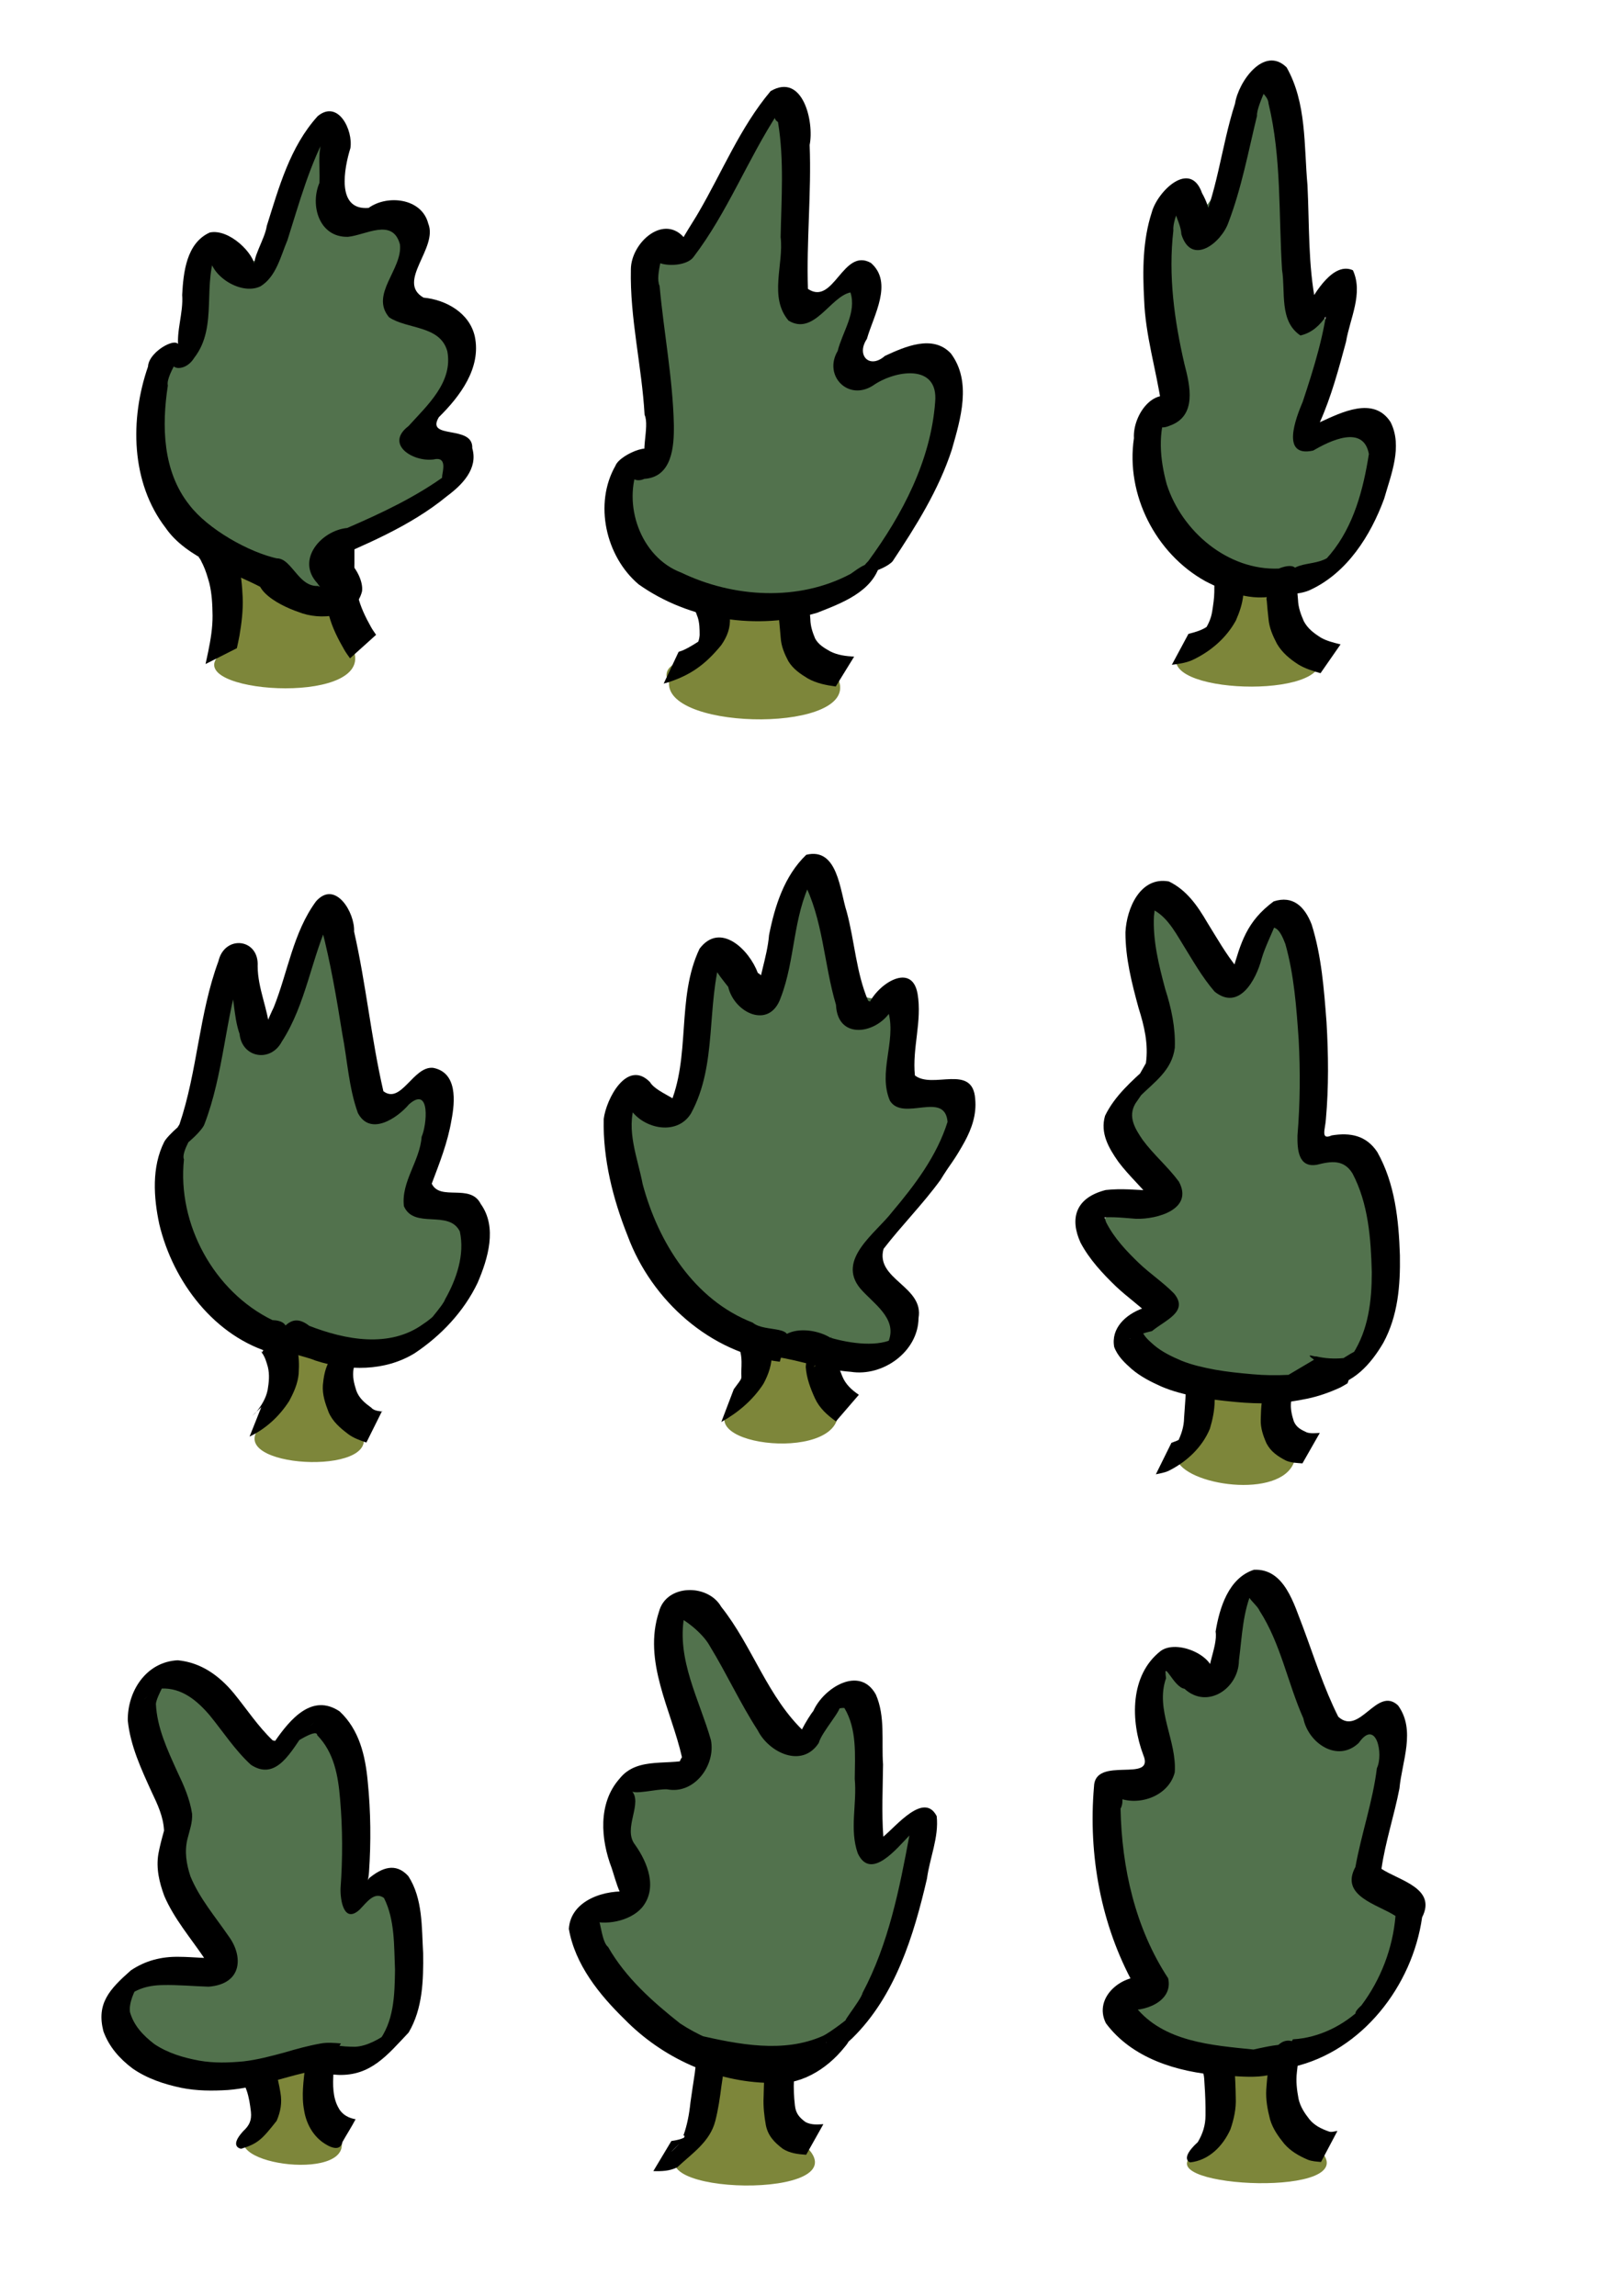 <?xml version="1.0" encoding="UTF-8" standalone="no"?>
<!DOCTYPE svg PUBLIC "-//W3C//DTD SVG 20010904//EN"
"http://www.w3.org/TR/2001/REC-SVG-20010904/DTD/svg10.dtd">
<!-- Created with Inkscape (http://www.inkscape.org/) -->
<svg
   width="744.094"
   height="1052.362"
   id="svg1703"
   sodipodi:version="0.32"
   inkscape:version="0.40"
   sodipodi:docbase="/home/kkowal"
   sodipodi:docname="tree-juniper.svg"
   inkscape:export-filename="C:\Documents and Settings\Cowbert\Desktop\tree-juniper.png"
   inkscape:export-xdpi="72.000000"
   inkscape:export-ydpi="72.000000"
   xmlns="http://www.w3.org/2000/svg"
   xmlns:cc="http://web.resource.org/cc/"
   xmlns:inkscape="http://www.inkscape.org/namespaces/inkscape"
   xmlns:sodipodi="http://sodipodi.sourceforge.net/DTD/sodipodi-0.dtd"
   xmlns:rdf="http://www.w3.org/1999/02/22-rdf-syntax-ns#"
   xmlns:dc="http://purl.org/dc/elements/1.1/"
   xmlns:xlink="http://www.w3.org/1999/xlink">
  <defs
     id="defs1705" />
  <sodipodi:namedview
     id="base"
     pagecolor="#ffffff"
     bordercolor="#666666"
     borderopacity="1.0"
     inkscape:pageopacity="0.0"
     inkscape:pageshadow="2"
     inkscape:zoom="0.49497475"
     inkscape:cx="655.94028"
     inkscape:cy="747.31113"
     inkscape:document-units="px"
     inkscape:current-layer="layer1"
     inkscape:window-width="1280"
     inkscape:window-height="977"
     inkscape:window-x="-4"
     inkscape:window-y="-4" />
  <g
     inkscape:label="Layer 1"
     inkscape:groupmode="layer"
     id="layer1">
    <path
       style="opacity:1;color:#000000;fill:#7d863a;fill-opacity:1;fill-rule:evenodd;stroke:none;stroke-width:1px;stroke-linecap:butt;stroke-linejoin:miter;marker:none;marker-start:none;marker-mid:none;marker-end:none;stroke-miterlimit:4;stroke-dasharray:none;stroke-dashoffset:0;stroke-opacity:1;visibility:visible;display:inline;overflow:visible"
       d="M 326.279,275.05 C 328.84,287.193 320.733,299.835 309.461,304.245 C 305.935,305.965 304.319,309.115 306.713,312.896 C 305.322,335.425 395.606,335.901 384.208,311.053 C 386.413,306.623 386.833,305.188 381.821,303.516 C 377.285,301.4 371.121,301.018 368.592,296.056 C 366.067,290.266 368.828,283.022 364.476,277.892 C 359.597,273.057 352.192,273.817 345.917,274.149 C 339.372,274.207 332.71,273.461 326.279,275.05 z "
       id="path5312"
       sodipodi:nodetypes="ccccccccc" />
    <path
       style="fill:#52724d;fill-opacity:1;fill-rule:evenodd;stroke:none;stroke-width:1px;stroke-linecap:butt;stroke-linejoin:miter;stroke-opacity:1"
       d="M 316.683,112.92 C 305.442,107.452 290.973,120.231 295.08,132.059 C 295.233,156.178 305.206,180.517 297.805,204.412 C 288.872,215.563 280.442,231.16 287.152,245.428 C 295.634,265.978 318.992,277.144 340.47,275.739 C 363.082,278.509 388.746,274.435 404.803,256.904 C 418.986,238.608 424.046,215.433 434.901,195.327 C 438.154,185.119 434.572,169.947 422.601,167.695 C 413.399,167.502 402.846,172.122 394.553,166.047 C 386.082,157.39 396.645,149.203 393.544,130.082 C 367.426,140.16 362.628,136.368 361.741,121.111 C 363.062,108.405 364.741,95.583 364.006,82.828 C 366.066,73.505 370.347,58.634 358.654,54.025 C 347.828,51.256 338.199,62.465 337.787,72.595 C 332.983,86.998 327.455,101.82 316.683,112.92 z "
       id="path2267"
       sodipodi:nodetypes="ccccccccccccccc" />
    <path
       style="fill:#000000;fill-opacity:1;fill-rule:nonzero;stroke:none;stroke-width:1px;stroke-linecap:butt;stroke-linejoin:miter;stroke-opacity:1"
       d="M 403.446,258.61 C 399.867,271.394 385.794,276.475 374.649,280.884 C 347.322,288.956 316.085,284.37 292.775,267.845 C 277.667,255.053 272.207,230.82 282.178,213.463 C 284.183,207.97 303.36,200.425 297.324,210.733 C 292.824,209.684 298.039,195.5 295.524,190.158 C 294.271,167.874 288.739,145.864 289.236,123.509 C 289.261,111.134 304.733,97.354 314.268,109.685 C 307.495,117.145 318.096,101.285 320.249,97.406 C 331.111,78.802 339.353,58.347 353.308,41.763 C 368.024,33.136 373.344,55.789 371.198,66.44 C 372.055,88.443 369.694,110.425 370.415,132.428 C 382.292,140.394 386.409,113.277 399.288,120.52 C 409.671,129.574 400.481,144.638 397.44,155.362 C 392.398,162.885 398.677,169.354 405.694,163.152 C 414.837,158.921 427.694,153.162 435.956,162.028 C 445.641,174.999 440.385,192.078 436.372,206.153 C 430.35,224.615 419.931,241.195 409.247,257.262 C 405.684,261.454 388.533,266.775 398.089,257.194 C 413.745,235.857 426.764,211.043 428.739,184.268 C 430.351,166.331 410.081,169.786 400.24,176.727 C 388.812,184.043 377.375,172.118 384.047,160.887 C 386.239,152.1 392.845,143.236 389.903,134.047 C 380.644,135.968 373.195,154.042 361.518,146.964 C 352.407,136.192 359.391,121.264 357.892,108.705 C 358.22,91.123 359.581,73.384 356.683,55.933 C 351.207,52.694 363.121,44.457 356.809,51.591 C 342.8,73.006 333.519,97.377 317.982,117.765 C 313.248,124.366 291.112,121.668 302.149,112.614 C 305.916,114.208 299.947,125.51 302.4,131.06 C 304.33,152.344 308.465,173.455 308.946,194.852 C 309.059,204.706 308.161,218.677 295.376,219.514 C 289.018,222.411 285.557,214.304 292.902,213.241 C 285.18,230.955 293.539,255.436 312.374,262.493 C 336.336,274.024 366.193,275.77 390.011,263.045 C 393.896,260.321 398.386,256.59 403.446,258.61 z "
       id="path1719" />
    <path
       style="opacity:1;color:#000000;fill:#7d863a;fill-opacity:1;fill-rule:evenodd;stroke:none;stroke-width:1px;stroke-linecap:butt;stroke-linejoin:miter;marker:none;marker-start:none;marker-mid:none;marker-end:none;stroke-miterlimit:4;stroke-dasharray:none;stroke-dashoffset:0;stroke-opacity:1;visibility:visible;display:inline;overflow:visible"
       d="M 562.15,264.948 C 560.366,272.837 559.977,281.125 556.645,288.599 C 552.514,294.561 545.083,296.429 539.535,300.655 C 532.759,319.018 616.532,320.405 603.852,298.958 C 596.287,293.672 592.391,291.199 590.602,282.236 C 588.76,277.984 587.389,273.53 586.493,268.983 C 583.434,264.999 577.823,264.852 573.284,265.606 C 569.565,265.565 565.842,265.409 562.15,264.948 z "
       id="path5343"
       sodipodi:nodetypes="cccccccc" />
    <path
       style="fill:#52724d;fill-opacity:1;fill-rule:evenodd;stroke:none;stroke-width:1px;stroke-linecap:butt;stroke-linejoin:miter;stroke-opacity:1"
       d="M 547.503,97.768 C 540.001,88.804 522.925,98.614 526.884,109.61 C 529.855,131.747 531.156,154.141 535.835,176.025 C 534.283,186.566 523.649,195.182 527.179,206.471 C 532.543,220.161 530.222,237.669 542.437,248.031 C 558.664,261.472 580.188,268.51 601.229,266.704 C 618.569,260.641 629.839,242.442 629.991,224.423 C 636.808,214.151 630.949,194.053 618.655,195.867 C 595.133,202.614 599.684,181.6 607.886,174.19 C 614.502,163.496 612.302,147.709 601.9,140.188 C 588.095,123.542 592.698,100.646 588.677,80.915 C 587.41,69.377 586.467,57.759 586.981,46.145 C 583.19,34.968 575.334,37.529 570.159,51.656 C 568.698,67.114 562.02,83.91 551.565,96.249 C 550.394,97.125 548.976,97.716 547.503,97.768 z "
       id="path3181"
       sodipodi:nodetypes="ccccccccccccccc" />
    <path
       style="fill:#000000;fill-opacity:1;fill-rule:nonzero;stroke:none;stroke-width:1px;stroke-linecap:butt;stroke-linejoin:miter;stroke-opacity:1"
       d="M 588.126,271.909 C 576.454,276.672 563.184,271.92 552.573,266.381 C 529.817,253.726 516.017,226.715 519.872,200.842 C 519.246,190.22 529.4,175.655 540.703,183.672 C 538.845,185.819 529.506,195.127 532.5,185.759 C 530.119,169.582 525.125,153.826 524.549,137.377 C 523.816,124.02 523.87,110.125 528.053,97.337 C 530.637,87.688 545.674,73.005 551.098,88.521 C 554.9,95.255 557.951,105.915 548.647,108.46 C 558.135,89.413 559.709,67.593 566.226,47.484 C 567.719,37.572 579.513,20.695 589.872,30.885 C 599.105,47.202 597.786,66.759 599.433,84.848 C 600.337,102.993 599.662,121.516 603.26,139.316 C 602.193,144.118 591.975,149.162 599.032,141.226 C 602.96,133.852 611.411,119.867 620.269,123.886 C 625.127,134.523 618.879,146.011 617.102,156.713 C 613.73,169.179 610.389,181.729 605.114,193.554 C 614.957,189.055 629.882,181.442 637.558,193.527 C 643.143,204.705 637.751,217.48 634.595,228.597 C 628.4,245.505 617.639,262.491 600.873,270.32 C 596.296,272.716 581.623,274.356 589.455,265.857 C 592.211,255.483 604.577,260.889 611.064,253.67 C 615.93,249.93 603.082,261.604 609.95,254.01 C 620.663,241.109 625.041,224.325 627.59,208.111 C 625.066,194.43 609.535,202.171 602.032,206.533 C 586.965,209.871 594.157,191.482 597.285,184.089 C 602.436,168.512 607.469,152.557 608.998,136.254 C 611.096,134.023 621.462,124.181 615.395,131.503 C 610.543,139.956 606.885,151.309 596.207,153.778 C 586.36,147.161 589.421,133.821 587.782,123.724 C 586.166,98.267 587.609,72.384 581.568,47.397 C 581.344,42.138 571.819,39.844 580.745,36.577 C 585.618,31.135 575.836,48.263 576.307,53.046 C 572.313,69.446 569.216,86.208 563.195,101.999 C 559.966,111.281 546.267,122.143 541.639,107.453 C 541.317,100.031 533.27,92.503 542.855,88.386 C 543.627,89.286 537.409,100.124 537.949,105.696 C 535.562,126.181 538.381,146.783 542.993,166.761 C 545.611,176.769 548.962,190.855 536.029,195.225 C 528.984,198.184 527.657,190.826 534,188.345 C 537.195,185.268 541.112,181.2 535.48,186.918 C 530.569,197.838 531.814,210.69 534.904,221.969 C 541.813,243.595 562.943,261.566 586.263,260.622 C 593.965,257.531 597.2,260.852 590.977,267.088 C 590.027,268.695 589.076,270.302 588.126,271.909 z "
       id="path1721" />
    <path
       style="opacity:1;color:#000000;fill:#7d863a;fill-opacity:1;fill-rule:evenodd;stroke:none;stroke-width:1px;stroke-linecap:butt;stroke-linejoin:miter;marker:none;marker-start:none;marker-mid:none;marker-end:none;stroke-miterlimit:4;stroke-dasharray:none;stroke-dashoffset:0;stroke-opacity:1;visibility:visible;display:inline;overflow:visible"
       d="M 122.756,613.574 C 128.234,640.525 130.178,633.329 117.911,655.763 C 106.509,673.806 179.516,676.425 164.881,654.964 C 158.451,636.738 155.245,634.037 160.33,617.116"
       id="path5403"
       sodipodi:nodetypes="cccc" />
    <path
       style="fill:#52724d;fill-opacity:1;fill-rule:evenodd;stroke:none;stroke-width:1px;stroke-linecap:butt;stroke-linejoin:miter;stroke-opacity:1"
       d="M 86.873,515.466 C 74.445,526.992 72.087,546.977 79.781,561.766 C 86.099,592.48 116.041,614.796 146.729,616.17 C 159.842,618.603 173.298,619.49 186.586,618.126 C 204.685,609.93 216.861,591.571 219.983,572.251 C 217.554,560.369 204.191,557.232 196.642,549.488 C 190.199,539.5 195.562,526.468 203.478,519.021 C 210,509.359 194.766,495.521 186.208,504.074 C 176.769,510.231 162.307,501.35 163.545,490.144 C 162.411,473.453 161.237,456.656 157.295,440.346 C 159.432,432.225 151.688,415.717 142.581,424.882 C 132.482,436.336 137.605,453.864 128.609,465.786 C 119.682,477.312 112.826,452.47 103.439,454.505 C 92.606,458.206 95.171,478.767 91.752,487.808 C 88.769,496.813 88.326,506.169 86.873,515.466 z "
       id="path3240"
       sodipodi:nodetypes="ccccccccccccccc" />
    <path
       style="fill:#000000;fill-opacity:1;fill-rule:nonzero;stroke:none;stroke-width:1px;stroke-linecap:butt;stroke-linejoin:miter;stroke-opacity:1"
       d="M 125.465,620.412 C 98.457,612.955 79.364,587.631 73.036,561.166 C 70.398,548.834 69.488,534.967 75.28,523.414 C 76.89,520.307 86.601,511.793 85.506,514.563 C 83.342,517.803 78.071,521.732 82.273,515.406 C 90.545,491.059 91.198,464.761 100.139,440.618 C 102.966,428.34 118.875,430.1 118.127,442.911 C 118.173,453.14 122.872,462.515 123.62,472.312 C 117.34,479.434 123.918,464.944 125.488,461.778 C 131.978,445.624 134.359,427.481 144.883,413.163 C 153.743,403.138 162.772,418.343 162.335,427.01 C 167.84,451.209 170.191,476.063 175.772,500.204 C 183.955,506.391 189.498,488.473 198.618,489.488 C 209.789,491.657 208.641,504.991 206.959,513.553 C 205.289,523.592 201.516,533.099 197.939,542.574 C 201.804,550.714 215.638,542.306 220.404,551.866 C 228.096,562.584 223.719,576.953 218.964,588.033 C 212.673,601.199 202.196,612.253 190.136,620.284 C 176.458,628.691 159.419,628.496 144.545,623.631 C 138.898,621.174 126.165,619.74 125.678,614.578 C 129.85,608.06 133.972,601.619 141.748,607.721 C 158.269,614.173 178.698,618.105 194.134,606.838 C 198.004,604.448 205.345,597.166 197.998,604.477 C 193.31,609.163 203.183,598.468 204.052,595.613 C 209.299,586.338 213.153,575.128 210.812,564.461 C 205.754,554.299 189.854,563.62 185.181,552.906 C 183.83,541.689 192.536,532.178 193.294,521.116 C 195.712,515.732 197.45,497.52 187.545,506.171 C 182.086,512.609 169.696,520.921 164.072,510.162 C 159.879,498.52 159.262,485.894 156.913,473.78 C 154.312,457.578 151.575,441.367 147.424,425.478 C 141.484,421.983 158.302,411.013 151.619,420.211 C 142.757,438.733 140.473,460.07 129.2,477.459 C 124.099,487.171 110.945,484.954 109.839,473.946 C 106.746,465.142 107.69,455.347 104.107,446.757 C 102.867,440.321 117.051,433.242 110.83,443.306 C 103.177,466.854 102.606,492.255 93.698,515.395 C 92.318,519.286 79.219,529.941 87.392,521.595 C 90.14,517.32 82.751,528.241 84.341,531.432 C 81.18,561.063 98.077,592.049 124.885,605.109 C 134.528,605.507 131.636,612.309 127.212,617.459 C 126.63,618.443 126.047,619.428 125.465,620.412 z "
       id="path1723" />
    <path
       style="opacity:1;color:#000000;fill:#7d863a;fill-opacity:1;fill-rule:evenodd;stroke:none;stroke-width:1px;stroke-linecap:butt;stroke-linejoin:miter;marker:none;marker-start:none;marker-mid:none;marker-end:none;stroke-miterlimit:4;stroke-dasharray:none;stroke-dashoffset:0;stroke-opacity:1;visibility:visible;display:inline;overflow:visible"
       d="M 342.398,615.716 C 341.129,630.842 342.288,627.715 333.1,647.235 C 322.499,665.188 398.359,670.277 381.843,639.708 C 378.171,617.017 360.856,607.413 342.398,615.716 z "
       id="path5422"
       sodipodi:nodetypes="cccc" />
    <path
       style="opacity:1;color:#000000;fill:#52724d;fill-opacity:1;fill-rule:evenodd;stroke:none;stroke-width:1px;stroke-linecap:butt;stroke-linejoin:miter;marker:none;marker-start:none;marker-mid:none;marker-end:none;stroke-miterlimit:4;stroke-dasharray:none;stroke-dashoffset:0;stroke-opacity:1;visibility:visible;display:inline;overflow:visible"
       d="M 307.086,507.89 C 295.951,500.301 278.631,512.584 282.293,525.611 C 282.396,550.468 298.826,570.583 310.595,591.133 C 319.516,606.75 337.883,613.646 354.985,615.127 C 371.681,618.266 388.539,622.933 405.677,621.042 C 418.014,615.101 415.745,597.982 407.021,590.053 C 388.243,576.506 407.031,561.295 418.008,552.914 C 428.71,541.827 442.252,530.788 444.026,514.41 C 443.07,503.944 431.05,502.433 423.063,499.546 C 408.541,495.062 414.726,477.675 414.39,466.679 C 411.729,453.037 391.192,462.319 386.594,450.103 C 380.784,437.819 384.07,415.674 377.673,403.621 C 368.42,394.65 353.066,417.871 356.091,427.362 C 357.773,436.216 356.733,456.08 343.633,452.064 C 338.256,447.955 329.967,434.93 323.878,444.857 C 318.258,456.893 324.29,470.423 320.604,482.868 C 318.746,491.097 318.767,508.117 307.086,507.89 z "
       id="path4162"
       sodipodi:nodetypes="ccccccccccccccccc" />
    <path
       style="fill:#000000;fill-opacity:1;fill-rule:nonzero;stroke:none;stroke-width:1px;stroke-linecap:butt;stroke-linejoin:miter;stroke-opacity:1"
       d="M 357.516,624.194 C 325.665,620.315 298.75,596.142 287.764,566.524 C 280.996,549.575 276.387,531.259 276.776,512.969 C 277.909,503.672 287.529,485.364 297.985,495.993 C 301.382,501.873 317.856,505.347 306.753,507.34 C 316.974,484.407 309.894,457.572 320.731,434.859 C 330.294,422.232 343.635,435.553 347.409,445.949 C 353.415,449.239 354.109,462.576 346.887,459.568 C 347.415,449.068 351.704,439.134 352.585,428.628 C 355.218,415.305 359.587,401.487 369.636,391.824 C 384.126,388.259 385.063,408.341 388.168,417.857 C 391.838,431.383 392.485,445.71 398.007,458.722 C 405.815,461.602 388.089,471.086 397.782,461.737 C 400.576,452.31 417.916,439.943 420.673,455.516 C 422.836,468.011 418.167,480.436 419.451,492.956 C 427.651,499.397 445.948,487.412 447.099,503.749 C 448.463,518.008 438.089,529.471 431.174,540.856 C 423.133,551.923 413.432,561.638 405.084,572.459 C 401.172,586.444 423.717,589.594 421.12,604.203 C 420.952,619.597 404.78,631.147 390.047,628.809 C 378.314,628.013 367.246,623.569 355.647,621.954 C 354.427,607.622 371.933,607.756 380.714,613.2 C 390.047,615.891 402.976,617.699 410.583,613.164 C 407.706,616.879 401.504,622.487 407.42,614.671 C 411.459,604.166 400.21,597.429 394.38,590.587 C 383.441,577.336 401.549,565.255 408.934,555.641 C 419.401,543.236 429.514,529.913 434.431,514.228 C 433.151,499.793 414.033,514.304 407.997,504.557 C 402.489,491.632 410.751,477.703 407.437,464.501 C 407.333,458.76 416.396,451.527 409.671,460.98 C 404.481,473.498 384.015,478.077 383.273,460.595 C 377.677,441.853 377.409,421.174 368.172,403.763 C 369.053,397.452 379.394,396.733 371.982,403.613 C 363.467,420.366 364.629,439.943 357.974,457.224 C 352.899,472.104 336.658,464.392 333.859,452.366 C 330.6,448.151 320.676,436.85 330.93,437.068 C 323.605,460.885 329.099,487.853 316.794,510.383 C 310.166,521.221 293.673,517.212 288.277,507.206 C 280.076,504.135 296.832,497.345 291.164,505.953 C 286.913,518.096 292.343,530.728 294.631,542.732 C 301.74,569.465 318.296,595.922 345.078,606.265 C 350.814,611.159 366.434,606.685 359.475,617.233 C 358.797,619.547 358.162,621.872 357.516,624.194 z "
       id="path1725" />
    <path
       style="opacity:1;color:#000000;fill:#7d863a;fill-opacity:1;fill-rule:evenodd;stroke:none;stroke-width:1px;stroke-linecap:butt;stroke-linejoin:miter;marker:none;marker-start:none;marker-mid:none;marker-end:none;stroke-miterlimit:4;stroke-dasharray:none;stroke-dashoffset:0;stroke-opacity:1;visibility:visible;display:inline;overflow:visible"
       d="M 549.713,633.574 C 549.408,650.38 548.162,654.752 539.777,669.644 C 545.532,681.68 590.283,687.343 593.811,668.278 C 590.6,634.99 565.716,628.543 549.713,633.574 z "
       id="path5455"
       sodipodi:nodetypes="cccc" />
    <path
       style="opacity:1;color:#000000;fill:#52724d;fill-opacity:1;fill-rule:evenodd;stroke:none;stroke-width:1px;stroke-linecap:butt;stroke-linejoin:miter;marker:none;marker-start:none;marker-mid:none;marker-end:none;stroke-miterlimit:4;stroke-dasharray:none;stroke-dashoffset:0;stroke-opacity:1;visibility:visible;display:inline;overflow:visible"
       d="M 533.866,598.299 C 522.98,586.553 514.932,572.491 503.824,560.936 C 509.41,553.818 533.679,548.205 525.042,536.659 C 521.583,526.819 508.793,518.417 515.01,507.858 C 522.943,498.21 534.958,489.712 535.491,476.032 C 535.538,459.292 522.348,444.893 525.376,427.852 C 522.391,409.407 542.356,412.367 549.607,420.735 C 552.946,429.575 555.781,445.051 568.688,442.21 C 580.345,424.004 584.804,409.223 594.66,435.707 C 601.3,441.117 597.725,450.449 598.681,457.815 C 598.84,476.683 598.37,495.694 601.066,514.407 C 603.516,525.537 615.128,529.729 621.778,537.612 C 629.674,549.019 629.756,563.508 632.976,576.562 C 635.763,593.42 632.173,612.698 618.277,623.919 C 599.474,640.734 570.76,642.443 548.374,632.179 C 538.836,628.575 527.429,624.052 523.683,613.73 C 522.626,607.107 526.674,599.092 533.866,598.299 z "
       id="path4184"
       sodipodi:nodetypes="ccccccccccccccccc" />
    <path
       style="fill:#000000;fill-opacity:1;fill-rule:nonzero;stroke:none;stroke-width:1px;stroke-linecap:butt;stroke-linejoin:miter;stroke-opacity:1"
       id="path1727"
       d="M 602.446,623.275 C 597.607,619.777 603.053,622.167 603.299,621.719 C 607.486,622.711 611.705,622.941 615.963,622.523 C 635.85,609.877 612.007,631.593 620.171,620.698 C 627.421,609.452 628.916,596.237 628.921,583.146 C 628.505,567.722 627.374,551.7 620.052,537.845 C 616.07,531.409 610.285,532.249 603.884,533.881 C 595.254,535.486 594.741,526.974 594.85,520.512 C 596.067,505.849 596.175,491.163 595.398,476.476 C 594.358,461.783 593.316,446.917 589.29,432.691 C 586.981,426.634 584.419,422.26 579.165,427.415 C 592.636,410.297 581.221,429.721 578.502,439.18 C 575.723,449.84 567.802,463.386 556.846,454.525 C 551.11,447.901 546.801,440.169 542.189,432.746 C 538.167,426.17 534.394,419.328 527.223,416.275 C 518.825,426.499 532.447,394.351 529.038,419.969 C 528.497,431.325 531.306,442.44 534.208,453.324 C 537.04,462.145 538.965,471.043 538.607,480.308 C 537.255,490.723 529.34,495.856 522.016,503.122 C 514.083,513.737 533.154,487.73 520.532,505.849 C 517.012,511.878 520.324,517.296 523.856,522.474 C 528.881,529.309 535.447,534.799 540.47,541.625 C 547.321,554.244 530.638,558.951 520.859,558.676 C 513.954,558.199 507.098,557.157 500.356,558.976 C 507.108,554.809 502.956,548.581 507.136,560.293 C 510.792,567.506 516.387,573.423 522.161,578.984 C 527.329,583.91 533.329,587.853 538.306,592.969 C 545.094,601.271 534.328,605.046 528.149,610.15 C 524.683,610.894 521.399,612.053 518.17,613.458 C 516.51,614.97 521.625,610.584 523.261,609.045 C 524.047,612.378 526.721,614.47 529.181,616.67 C 532.896,619.769 537.236,621.84 541.654,623.715 C 546.577,625.719 551.769,626.833 556.969,627.829 C 562.651,628.85 568.398,629.412 574.144,629.92 C 579.695,630.442 585.26,630.497 590.821,630.2 C 595.96,629.881 601.015,628.907 606.002,627.674 C 610.83,626.562 615.328,624.637 619.623,622.216 C 620.767,621.567 621.776,620.718 622.85,619.971 L 617.807,634.099 C 616.586,634.805 615.396,635.569 614.117,636.17 C 609.371,638.321 604.476,640.06 599.361,641.124 C 594.094,642.19 588.786,643.077 583.401,643.237 C 577.642,643.356 571.884,643.197 566.149,642.612 C 560.264,642.04 554.379,641.406 548.573,640.26 C 543.087,639.109 537.621,637.797 532.455,635.564 C 527.642,633.408 522.927,631.017 518.88,627.575 C 515.586,624.67 512.394,621.643 510.824,617.433 C 509.276,608.967 515.907,602.57 524.038,599.652 C 527.432,598.573 530.912,597.737 534.228,596.437 C 531.942,598.705 526.673,606.444 527.447,603.318 C 522.468,598.453 516.701,594.48 511.642,589.679 C 505.439,583.696 499.483,577.31 495.407,569.645 C 490.545,559.027 492.596,549.154 506.916,545.486 C 514.151,544.674 521.317,545.43 528.571,545.809 C 544.163,545.218 528.69,550.414 529.226,551.554 C 524.174,544.82 517.763,539.262 512.707,532.51 C 508.27,526.167 504.336,519.396 506.624,511.469 C 511.074,502.278 518.808,495.62 526.3,488.746 C 521.818,493.257 518.584,499.352 525.358,487.344 C 526.599,478.682 524.619,470.325 521.997,462.036 C 518.902,450.703 515.955,439.187 515.982,427.356 C 516.497,416.385 522.806,401.618 535.914,404.049 C 544.1,408.026 548.998,415.177 553.544,422.944 C 557.949,430.034 562.078,437.394 567.387,443.852 C 564.388,448.119 558.545,459.526 564.95,445.611 C 568.891,432.032 571.5,422.42 583.928,413.191 C 592.724,410.323 598.157,415.483 601.358,423.782 C 605.901,438.269 607.019,453.539 608.172,468.611 C 609.04,483.427 609.199,498.275 607.876,513.073 C 607.627,517.433 605.247,522.804 610.563,520.449 C 619.021,519.062 626.406,520.422 631.463,528.108 C 639.556,542.509 641.283,559.19 641.814,575.477 C 642.036,589.261 640.928,603.132 634.233,615.475 C 628.54,625.25 620.333,634.508 608.712,635.655 C 604.021,635.624 599.361,635.239 594.794,634.076 C 592.381,633.406 590.997,633.241 589.534,630.911 L 602.446,623.275 z " />
    <path
       style="opacity:1;color:#000000;fill:#52724d;fill-opacity:1;fill-rule:evenodd;stroke:none;stroke-width:1px;stroke-linecap:butt;stroke-linejoin:miter;marker:none;marker-start:none;marker-mid:none;marker-end:none;stroke-miterlimit:4;stroke-dasharray:none;stroke-dashoffset:0;stroke-opacity:1;visibility:visible;display:inline;overflow:visible"
       d="M 87.378,772.55 C 79.363,766.138 65.186,770.775 63.233,781.064 C 64.755,800.142 82.526,822.111 78.239,841.828 C 75.027,861.252 84.099,873.531 95.254,888.165 C 106.388,902.446 89.585,905.428 79.967,900.714 C 69.053,898.742 54.634,910.761 55.249,923.048 C 55.809,936.714 69.077,945.167 80.837,948.983 C 101.021,955.644 122.094,949.283 142.268,946.104 C 152.374,943.555 164.336,946.599 172.734,939.272 C 184.79,928.922 188.687,912.216 189.767,896.993 C 190.069,888.476 188.714,879.838 185.331,871.988 C 177.797,865.964 161.411,872.313 160.163,859.094 C 157.741,843.635 166.372,828.191 161.242,812.873 C 159.328,802.945 153.835,791.43 143.133,789.024 C 132.942,789.148 127.539,808.549 117.583,801.136 C 105.366,797.825 102.13,783.551 92.113,777.214 C 90.478,775.718 88.867,774.192 87.378,772.55 z "
       id="path4251"
       sodipodi:nodetypes="ccccccccccccccccc" />
    <path
       style="fill:#7d863a;fill-opacity:1;fill-rule:evenodd;stroke:none;stroke-width:1px;stroke-linecap:butt;stroke-linejoin:miter;stroke-opacity:1"
       d="M 113.929,976.917 C 97.857,992.632 165.714,1000.846 155.714,979.06 C 145.714,957.274 147.857,944.417 147.857,944.417 L 117.143,949.06 C 117.143,949.06 125.714,965.489 113.929,976.917 z "
       id="path5494" />
    <path
       style="fill:#000000;fill-opacity:1;fill-rule:nonzero;stroke:none;stroke-width:1px;stroke-linecap:butt;stroke-linejoin:miter;stroke-opacity:1"
       id="path1729"
       d="M 154.255,937.456 C 156.242,938.073 160.159,938.181 162.747,938.208 C 174.18,937.763 186.45,923.406 173.097,936.389 C 180.678,926.934 180.942,914.534 181.098,902.942 C 180.613,891.88 181.098,880.078 176.044,869.999 C 171.648,866.795 168.063,872.096 164.914,875.305 C 157.694,881.964 155.956,871.09 156.131,865.559 C 157.121,851.951 157.107,838.277 155.92,824.683 C 155.033,813.902 153.156,803.281 145.432,795.393 C 145.321,791.44 131.312,801.821 134.155,799.074 C 148.924,784.804 143.365,789.79 140.137,793.443 C 133.623,802.325 126.908,816.737 115.041,808.956 C 107.809,802.329 102.411,793.976 96.239,786.39 C 90.39,779.504 83.359,773.598 73.956,773.995 C 68.069,775.617 59.16,786.116 75.373,770.277 C 78.1,767.614 71.802,777.23 71.475,781.027 C 71.994,792.048 76.798,802.183 81.275,812.079 C 84.249,818.301 87.04,824.586 88.068,831.43 C 88.309,835.38 86.898,839.128 85.951,842.908 C 84.5,848.772 85.454,854.394 87.289,860.04 C 91.448,870.185 98.698,878.584 104.836,887.551 C 111.51,896.568 111.296,909.439 95.638,910.664 C 88.613,910.449 81.637,909.762 74.599,909.931 C 67.097,910.024 60.818,912.126 55.746,917.606 C 70.712,901.394 58.378,913.423 59.59,922.341 C 61.417,928.638 65.69,933.065 70.74,936.95 C 76.963,941.127 84.112,943.228 91.405,944.564 C 98.162,945.755 104.988,945.537 111.777,944.883 C 118.09,944.143 124.242,942.498 130.365,940.85 C 135.857,939.223 141.365,937.708 147.005,936.71 C 150.103,936.132 153.205,936.434 156.308,936.672 L 148.301,949.357 C 145.552,949.366 142.808,949.357 140.112,950.033 C 134.636,951.29 129.253,952.886 123.831,954.353 C 117.481,955.961 111.094,957.524 104.541,958.023 C 97.345,958.465 90.124,958.457 83.021,957.003 C 75.119,955.324 67.411,952.78 60.72,948.114 C 54.786,943.632 49.962,938.184 47.402,931.087 C 44.172,918.439 50.041,911.973 59.971,903.212 C 66.655,898.697 74.024,896.804 82.153,896.971 C 88.958,896.993 95.799,898.023 102.56,897.355 C 95.725,904.373 98.744,909.105 93.58,897.467 C 87.282,888.166 79.819,879.513 75.341,869.111 C 73.032,862.874 71.494,856.444 72.612,849.771 C 73.277,846.17 74.215,842.669 75.208,839.153 C 74.928,832.807 72.254,827.109 69.524,821.402 C 64.762,810.924 59.776,800.291 58.588,788.704 C 58.383,775.253 66.986,761.739 81.512,761.036 C 92.139,762.078 100.394,767.981 107.147,776.093 C 113.067,783.337 118.253,791.298 125.028,797.763 C 135.354,799.181 113.81,811.488 125.943,798.295 C 133.205,787.792 143.199,776.078 155.724,784.48 C 164.708,792.879 167.499,804.72 168.597,816.662 C 169.986,830.441 170.123,844.343 169.178,858.157 C 168.723,865.175 165.805,866.112 169.208,860.932 C 174.986,856.213 181.34,853.537 187.199,859.969 C 193.894,870.302 193.298,883.401 193.997,895.285 C 194.157,907.679 193.819,920.739 187.342,931.685 C 177.57,942.003 170.054,951.594 155.076,951.099 C 151.587,950.843 147.966,950.7 144.794,949.097 L 154.255,937.456 z " />
    <path
       style="opacity:1;color:#000000;fill:#7d863a;fill-opacity:1;fill-rule:evenodd;stroke:none;stroke-width:1px;stroke-linecap:butt;stroke-linejoin:miter;marker:none;marker-start:none;marker-mid:none;marker-end:none;stroke-miterlimit:4;stroke-dasharray:none;stroke-dashoffset:0;stroke-opacity:1;visibility:visible;display:inline;overflow:visible"
       d="M 313.48,984.337 C 286.338,1006.48 396.695,1008.98 369.195,983.623 C 341.695,958.265 357.409,947.194 357.409,947.194 L 326.338,942.908 C 326.338,942.908 329.552,964.337 313.48,984.337 z "
       id="path6369" />
    <path
       style="opacity:1;color:#000000;fill:#52724d;fill-opacity:1;fill-rule:evenodd;stroke:none;stroke-width:1px;stroke-linecap:butt;stroke-linejoin:miter;marker:none;marker-start:none;marker-mid:none;marker-end:none;stroke-miterlimit:4;stroke-dasharray:none;stroke-dashoffset:0;stroke-opacity:1;visibility:visible;display:inline;overflow:visible"
       d="M 307.086,740.225 C 301.847,751.836 303.383,765.682 309.307,776.733 C 310.818,787.146 318.495,797.92 312.849,808.353 C 305.695,816.961 290.389,811.351 285.038,822.255 C 281.566,837.885 298.194,851.018 292.55,866.648 C 287.248,875.861 272.456,875.38 269.879,886.669 C 269.314,901.942 282.219,912.863 293.131,921.523 C 309.408,936.05 329.902,946.368 351.816,948.302 C 367.646,945.477 377.667,931.299 391.997,925.257 C 405.647,912.462 402.625,891.644 411.945,876.469 C 415.963,866.62 428.153,846.118 424.453,835.05 C 410.317,844.289 392.331,859.726 395.294,825.616 C 395.498,812.873 402.098,799.326 395.49,787.174 C 390.825,770.45 376.538,787.68 367.798,795.608 C 358.947,799.204 351.604,789.421 347.332,781.887 C 338.963,768.92 333.903,753.382 321.279,743.586 C 317.599,740.568 311.668,737.355 307.086,740.225 z "
       id="path4285"
       sodipodi:nodetypes="ccccccccccccccccc" />
    <path
       style="fill:#000000;fill-opacity:1;fill-rule:nonzero;stroke:none;stroke-width:1px;stroke-linecap:butt;stroke-linejoin:miter;stroke-opacity:1"
       d="M 319.757,932.805 C 338.412,937.074 359.127,941.348 377.324,933.202 C 380.986,931.444 389.845,924.46 390.248,924.029 C 382.31,931.774 394.832,916.916 395.483,913.442 C 407.343,891.096 412.343,866.012 416.928,841.366 C 411.257,847.138 399.212,862.365 393.251,849.511 C 389.379,838.532 392.963,826.78 391.872,815.457 C 391.968,804.543 392.959,792.693 387.135,782.923 C 382.766,782.486 379.671,787.338 384.905,781.648 C 386.762,783.035 376.701,793.826 375.386,798.913 C 367.741,810.744 352.511,803.361 347.406,793.177 C 339.358,780.74 333.187,767.237 325.481,754.611 C 322.206,748.502 313.337,741.755 309.344,740.581 C 312.457,736.465 318.391,732.914 313.722,740.79 C 310.089,760.635 320.645,779.112 325.924,797.58 C 328.226,809.109 318.36,822.623 305.891,820.202 C 301.138,819.917 289.827,823.055 289.335,820.605 C 295.22,826.276 285.186,838.128 291.188,845.644 C 297.003,853.851 301.65,865.711 294.243,874.502 C 288.682,880.807 277.061,882.804 270.177,880.132 C 275.973,871.532 274.428,889.025 278.808,892.474 C 286.81,906.532 299.223,917.572 311.77,927.487 C 327.657,937.996 347.181,942.688 366.095,941.877 C 369.776,941.913 381.904,934.491 378.628,936.363 C 376.452,939.88 395.513,928.653 387.148,938.449 C 378.964,948.668 366.432,956.413 352.927,954.78 C 327.949,954.367 303.719,943.37 286.308,925.564 C 274.698,914.25 263.631,900.494 260.799,884.17 C 261.631,870.749 277.904,865.899 288.964,867.197 C 286.169,877.913 281.889,860.439 280.434,856.281 C 275.409,843.175 274.066,826.662 283.966,815.406 C 292.452,804.599 307.396,809.933 318.712,805.879 C 318.865,812.817 307.772,812.701 312.657,805.484 C 307.735,783.661 294.606,761.564 302.132,738.744 C 305.487,726.021 324.603,725.894 330.648,736.519 C 345.118,754.685 351.912,778.237 369.226,794.257 C 362.016,801.605 370.879,786.519 372.878,784.309 C 377.42,773.877 394.085,763.147 401.556,776.759 C 405.952,786.79 404.082,798.154 404.846,808.814 C 404.737,819.84 404.158,830.885 404.979,841.898 C 411.011,836.942 423.638,821.215 429.447,832.486 C 430.505,842.191 426.253,851.591 424.98,861.163 C 418.878,887.422 410.466,914.943 390.71,934.314 C 375.293,948.749 352.117,955.272 331.845,948.155 C 324.48,947.229 307.902,941.727 319.757,932.805 z "
       id="path1735" />
    <path
       style="opacity:1;color:#000000;fill:#7d863a;fill-opacity:1;fill-rule:evenodd;stroke:none;stroke-width:1px;stroke-linecap:butt;stroke-linejoin:miter;marker:none;marker-start:none;marker-mid:none;marker-end:none;stroke-miterlimit:4;stroke-dasharray:none;stroke-dashoffset:0;stroke-opacity:1;visibility:visible;display:inline;overflow:visible"
       d="M 546.572,988.052 C 527.644,1003.052 626.929,1007.695 605.144,985.552 C 583.358,963.409 588.715,944.48 588.715,944.48 L 559.429,945.909 C 559.429,945.909 566.929,975.195 546.572,988.052 z "
       id="path6371" />
    <path
       style="opacity:1;color:#000000;fill:#52724d;fill-opacity:1;fill-rule:evenodd;stroke:none;stroke-width:1px;stroke-linecap:butt;stroke-linejoin:miter;marker:none;marker-start:none;marker-mid:none;marker-end:none;stroke-miterlimit:4;stroke-dasharray:none;stroke-dashoffset:0;stroke-opacity:1;visibility:visible;display:inline;overflow:visible"
       d="M 521.239,816.492 C 508.938,815.799 501.943,833.905 511.097,841.919 C 519.957,860.332 515.687,882.153 524.926,900.443 C 523.764,910.535 514.535,920.458 520.334,930.637 C 535.123,948.657 561.263,952.78 582.999,947.581 C 613.748,940.454 640.25,914.543 645.083,882.914 C 643.631,870.243 626.35,865.766 627.211,852.281 C 627.903,834.299 637.652,818.426 640.78,800.95 C 637.348,789.845 623.633,791.057 614.382,790.998 C 603.071,789.825 598.285,778.025 596.127,768.366 C 592.962,755.948 591.629,742.019 582.376,732.289 C 571.616,726.33 560.64,741.197 565.596,750.984 C 567.302,763.681 550.135,768.684 540.236,764.703 C 528.5,765.237 521.493,780.398 526.81,790.417 C 530.113,797.946 534.28,809.001 526.619,815.302 C 525.048,816.347 523.093,816.677 521.239,816.492 z "
       id="path4340" />
    <path
       style="fill:#000000;fill-opacity:1;fill-rule:nonzero;stroke:none;stroke-width:1px;stroke-linecap:butt;stroke-linejoin:miter;stroke-opacity:1"
       d="M 592.742,934.789 C 604.837,934.116 616.305,928.318 624.825,919.842 C 621.674,924.585 619.437,923.47 624.151,919.258 C 633.048,907.405 638.561,893.028 639.792,878.253 C 631.58,872.884 614.15,869.135 621.414,855.791 C 624.149,840.574 629.371,825.844 631.259,810.488 C 634.389,804.126 630.942,787.482 622.949,798.929 C 613.182,808.21 599.756,798.946 597.56,787.695 C 590.345,771.459 587.18,753.378 577.466,738.335 C 576.062,734.929 568.168,730.354 574.485,728.264 C 569.736,738.588 569.465,749.992 568.009,761.138 C 567.896,773.913 553.505,783.731 543.039,774.099 C 537.996,773.394 533.246,760.059 534.592,769.272 C 529.49,783.745 539.679,797.961 538.573,812.507 C 535.496,824.299 519.615,828.967 509.777,822.642 C 512.478,813.772 516.36,824.915 513.736,829.007 C 514.264,856.172 520.489,883.883 535.56,906.81 C 538.046,917.594 524.334,922.518 515.747,921.173 C 504.838,919.819 521.435,909.581 520.638,919.973 C 533.574,936.018 555.696,937.526 574.682,939.468 C 580.902,938.18 601.249,932.774 592.928,945.143 C 584.293,954.418 570.365,951.654 559.063,951.283 C 539.801,949.791 519.048,943.575 507.03,927.429 C 500.942,915.342 515.098,904.119 526.462,906.391 C 533.404,911.687 521.247,919.743 519.89,909.859 C 504.708,882.357 498.879,850.178 501.558,819.001 C 501.892,804.493 529.803,817.702 524.134,804.382 C 518.309,788.843 517.905,767.781 532.234,756.704 C 540.64,750.764 560.798,760.901 555.27,770.312 C 551.749,766.277 558.47,754.909 557.317,747.889 C 559.099,737.006 563.255,723.316 574.905,719.55 C 589.033,718.9 593.283,735.535 597.458,746.071 C 602.579,759.778 606.955,773.82 613.554,786.923 C 623.4,795.946 631.259,772.689 640.949,781.724 C 649.208,793.062 642.765,807.342 641.599,819.813 C 639.215,832.173 635.152,844.169 633.354,856.649 C 641.516,862.027 658.83,865.519 651.988,878.88 C 647.551,910.26 624.52,940.12 592.931,947.426 C 580.618,949.246 590.744,939.414 592.742,934.789 z "
       id="path1737" />
    <path
       style="opacity:1;color:#000000;fill:#7d863a;fill-opacity:1;fill-rule:evenodd;stroke:none;stroke-width:1px;stroke-linecap:butt;stroke-linejoin:miter;marker:none;marker-start:none;marker-mid:none;marker-end:none;stroke-miterlimit:4;stroke-dasharray:none;stroke-dashoffset:0;stroke-opacity:1;visibility:visible;display:inline;overflow:visible"
       d="M 99.5,253.837 C 103.607,265.499 103.865,278.137 102.5,290.313 C 100.315,296.933 98.925,294.509 99.206,301.833 C 87.961,318.387 174.039,323.422 161.641,296.856 C 161.779,288.767 169.283,286.326 162.107,283.323 C 157.543,280.496 154.498,275.721 150.004,272.994 C 143.15,270.044 134.469,272.596 128.612,267.158 C 124.625,262.268 119.933,256.515 113.082,256.284 C 108.578,255.403 104.206,253.003 99.5,253.837 z "
       id="path4385"
       sodipodi:nodetypes="ccccccccc" />
    <path
       style="fill:#52724d;fill-opacity:1;fill-rule:evenodd;stroke:none;stroke-width:1px;stroke-linecap:butt;stroke-linejoin:miter;stroke-opacity:1"
       d="M 83.843,159.892 C 72.515,163.158 66.749,176.791 69.942,187.668 C 70.687,203.536 68.061,221.082 77.559,234.986 C 96.444,247.87 120.874,254.196 134.12,274.141 C 141.573,283.993 160.088,273.964 155.94,262.34 C 157.423,249.564 166.689,240.898 177.754,238.165 C 187.639,234.148 200.94,230.265 206.722,221.14 C 208.536,209.84 192.031,204.806 195.146,193.278 C 199.72,182.113 212.05,173.792 210.8,160.602 C 206.921,146.932 187.351,148.803 182.86,135.587 C 180.369,124.898 192.039,114.901 186.16,104.47 C 178.081,94.656 163.023,104.849 154.566,95.74 C 145.826,89.216 161.075,66.18 149.299,62.907 C 139.623,64.076 135.799,83.085 132.47,90.215 C 127.281,99.392 130.001,112.784 120.046,119.101 C 110.885,122.186 98.078,110.988 91.216,121.556 C 84.58,133.5 95.06,149.626 83.843,159.892 z "
       id="path1358"
       sodipodi:nodetypes="ccccccccccccccccc" />
    <path
       style="fill:#000000;fill-opacity:1;fill-rule:nonzero;stroke:none;stroke-width:1px;stroke-linecap:butt;stroke-linejoin:miter;stroke-opacity:1"
       id="path1767"
       d="M 104.908,247.222 C 102.937,244.1 105.168,248.009 105.558,248.686 C 107.068,251.663 108.083,254.839 109.085,258.012 C 110.594,263.167 111.009,268.524 111.259,273.861 C 111.493,279.751 110.772,285.585 109.79,291.375 C 109.431,293.3 109.005,295.212 108.596,297.127 L 94.24,304.385 C 94.645,302.485 95.042,300.582 95.46,298.684 C 96.572,293.221 97.499,287.715 97.452,282.117 C 97.386,277.16 97.166,272.183 95.982,267.345 C 95.165,264.425 94.325,261.505 93.014,258.757 C 92.352,257.623 92.051,256.341 91.062,255.411 L 104.908,247.222 z " />
    <path
       style="fill:#000000;fill-opacity:1;fill-rule:nonzero;stroke:none;stroke-width:1px;stroke-linecap:butt;stroke-linejoin:miter;stroke-opacity:1"
       id="path1773"
       d="M 162.487,244.192 C 162.487,245.235 162.487,246.278 162.487,247.321 C 162.486,250.983 162.487,254.645 162.489,258.306 C 162.315,263.282 162.949,268.158 164.018,272.999 C 165.239,278.159 167.561,282.899 170.135,287.494 C 170.811,288.717 171.648,289.837 172.424,290.994 L 160.472,301.762 C 159.595,300.492 158.652,299.264 157.885,297.92 C 155.016,292.963 152.401,287.85 150.888,282.293 C 149.564,277.127 148.54,271.908 148.669,266.541 C 148.641,262.864 148.632,259.187 148.64,255.51 C 148.64,254.467 148.64,253.424 148.64,252.381 L 162.487,244.192 z " />
    <path
       style="fill:#000000;fill-opacity:1;fill-rule:nonzero;stroke:none;stroke-width:1px;stroke-linecap:butt;stroke-linejoin:miter;stroke-opacity:1"
       id="path1781"
       d="M 332.192,271.471 C 330.943,269.563 332.574,272.675 332.76,273.262 C 333.941,276.34 334.319,279.582 334.612,282.835 C 334.977,287.755 333.409,291.789 330.656,295.74 C 323.291,304.711 316.61,309.435 306.254,312.792 C 305.597,312.988 304.933,313.161 304.273,313.346 L 311.123,298.791 C 311.493,298.663 312.592,298.314 312.942,298.161 C 319.854,295.341 334.83,282.978 315.214,300.25 C 318.175,297.623 320.548,295.2 320.764,291.021 C 320.748,288.254 320.729,285.52 319.843,282.851 C 319.346,281.792 319.214,280.547 318.346,279.66 L 332.192,271.471 z " />
    <path
       style="fill:#000000;fill-opacity:1;fill-rule:nonzero;stroke:none;stroke-width:1px;stroke-linecap:butt;stroke-linejoin:miter;stroke-opacity:1"
       id="path1783"
       d="M 370.578,273.486 C 370.085,272.614 370.697,275.161 370.734,275.687 C 371.095,278.368 371.297,281.067 371.517,283.762 C 371.546,286.94 372.504,289.804 373.705,292.677 C 375.26,295.537 377.872,297.003 380.581,298.562 C 384.044,300.333 387.783,300.763 391.594,300.995 L 383.151,314.688 C 378.712,314.067 374.347,313.226 370.378,311 C 366.89,308.886 363.588,306.643 361.423,303.065 C 359.641,299.688 358.181,296.253 357.928,292.372 C 357.686,289.715 357.48,287.055 357.211,284.401 C 357.05,283.484 357.213,282.457 356.732,281.675 L 370.578,273.486 z " />
    <path
       style="fill:#000000;fill-opacity:1;fill-rule:nonzero;stroke:none;stroke-width:1px;stroke-linecap:butt;stroke-linejoin:miter;stroke-opacity:1"
       id="path1785"
       d="M 570.588,260.354 C 570.582,261.326 570.595,262.298 570.599,263.27 C 570.654,266.433 570.336,269.577 570.001,272.717 C 569.6,276.843 568.254,280.674 566.612,284.434 C 562.163,292.548 554.914,298.687 546.674,302.554 C 543.669,303.888 540.462,304.311 537.25,304.738 L 544.861,290.565 C 547.582,289.843 550.313,289.142 552.748,287.658 C 566.718,278.249 541.892,297.823 551.534,290.042 C 553.591,287.014 555.208,283.888 555.76,280.199 C 556.216,277.284 556.679,274.365 556.721,271.404 C 556.728,270.451 556.756,269.497 556.742,268.543 L 570.588,260.354 z " />
    <path
       style="fill:#000000;fill-opacity:1;fill-rule:nonzero;stroke:none;stroke-width:1px;stroke-linecap:butt;stroke-linejoin:miter;stroke-opacity:1"
       id="path1787"
       d="M 593.822,264.395 C 592.323,261.149 593.927,265.641 594.22,266.499 C 594.659,269.29 594.839,272.115 595.095,274.927 C 595.212,278.454 596.374,281.593 597.763,284.762 C 599.548,288.146 602.383,290.258 605.526,292.25 C 608.345,293.872 611.483,294.592 614.598,295.374 L 605.419,308.585 C 601.857,307.562 598.308,306.469 595.119,304.517 C 591.272,302.01 587.811,299.155 585.458,295.125 C 583.547,291.484 581.908,287.799 581.565,283.629 C 581.256,280.865 580.968,278.103 580.773,275.328 C 580.27,273.598 581.528,273.858 579.975,272.584 L 593.822,264.395 z " />
    <path
       style="fill:#000000;fill-opacity:1;fill-rule:nonzero;stroke:none;stroke-width:1px;stroke-linecap:butt;stroke-linejoin:miter;stroke-opacity:1"
       id="path1789"
       d="M 128.349,606.023 C 129.872,606.693 130.787,608.024 131.901,609.17 C 133.818,611.552 134.88,614.368 135.893,617.207 C 137.205,621.304 137.172,625.507 136.928,629.738 C 136.509,634.28 134.672,638.312 132.546,642.261 C 127.976,649.348 121.848,654.917 114.42,658.512 L 120.368,643.565 C 125.058,640.022 133.495,631.784 115.527,649.108 C 116.124,648.557 116.78,648.066 117.32,647.454 C 119.804,644.388 121.855,641.164 122.689,637.223 C 123.286,633.649 123.677,630.121 122.789,626.538 C 122.13,624.263 121.516,621.989 120.059,620.059 C 120.155,619.878 118.328,618.133 120.16,619.869 L 128.349,606.023 z " />
    <path
       style="fill:#000000;fill-opacity:1;fill-rule:nonzero;stroke:none;stroke-width:1px;stroke-linecap:butt;stroke-linejoin:miter;stroke-opacity:1"
       id="path1791"
       d="M 166.527,614.918 C 167.161,617.023 166.831,616.848 165.291,619.036 C 163.674,621.552 162.898,624.382 162.145,627.228 C 161.446,630.801 162.285,634.103 163.37,637.477 C 164.674,641.007 167.324,643.155 170.262,645.288 C 171.531,646.846 174.427,646.847 175.363,647.058 C 175.291,646.98 175.219,646.901 175.146,646.823 L 167.979,661.225 C 167.802,661.171 167.624,661.116 167.447,661.062 C 164.71,660.075 161.971,659.125 159.61,657.342 C 155.956,654.576 152.552,651.676 150.674,647.356 C 149.112,643.347 147.741,639.31 148.019,634.925 C 148.351,631.511 148.868,628.175 150.366,625.037 C 150.881,624.016 152.325,619.469 152.681,623.107 L 166.527,614.918 z " />
    <path
       style="fill:#000000;fill-opacity:1;fill-rule:nonzero;stroke:none;stroke-width:1px;stroke-linecap:butt;stroke-linejoin:miter;stroke-opacity:1"
       id="path1793"
       d="M 352.691,609.275 C 352.127,608.521 352.825,610.715 352.869,611.181 C 353.584,614.181 353.741,617.242 353.849,620.308 C 353.939,625.394 352.396,629.896 350.021,634.301 C 345.207,641.771 338.339,647.53 330.699,651.813 L 336.422,636.778 C 341.024,630.55 339.685,632.784 339.877,628.28 C 339.993,625.571 340.131,622.869 339.541,620.19 C 339.309,619.28 339.349,618.269 338.845,617.464 L 352.691,609.275 z "
       sodipodi:nodetypes="ccccccsccc" />
    <path
       style="fill:#000000;fill-opacity:1;fill-rule:nonzero;stroke:none;stroke-width:1px;stroke-linecap:butt;stroke-linejoin:miter;stroke-opacity:1"
       id="path1795"
       d="M 373.106,626.706 C 375.913,623.382 380.044,621.454 383.513,618.828 C 383.005,623.069 384.632,627.023 386.171,630.895 C 387.748,634.668 390.467,637.124 393.754,639.348 L 383.25,651.532 C 379.272,648.665 375.736,645.527 373.624,640.963 C 371.528,636.377 369.768,631.66 369.414,626.574 C 370.383,618.487 368.009,621.912 381.294,612.859 L 373.106,626.706 z " />
    <path
       style="fill:#000000;fill-opacity:1;fill-rule:nonzero;stroke:none;stroke-width:1px;stroke-linecap:butt;stroke-linejoin:miter;stroke-opacity:1"
       id="path1799"
       d="M 557.456,629.06 C 557.454,630.085 557.463,631.109 557.466,632.134 C 557.395,635.439 557.111,638.737 556.89,642.035 C 556.833,646.449 555.968,650.679 554.703,654.875 C 551.19,663.447 543.94,670.17 535.723,674.228 C 533.88,675.086 531.873,675.351 529.92,675.803 L 537.052,661.383 C 538.62,660.75 540.267,660.276 541.668,659.28 C 553.008,650.133 529.453,672.625 539.867,661.094 C 541.609,657.535 542.816,653.946 542.864,649.912 C 543.083,646.672 543.313,643.431 543.542,640.191 C 543.565,639.21 543.646,638.231 543.61,637.249 L 557.456,629.06 z " />
    <path
       style="fill:#000000;fill-opacity:1;fill-rule:nonzero;stroke:none;stroke-width:1px;stroke-linecap:butt;stroke-linejoin:miter;stroke-opacity:1"
       id="path1801"
       d="M 592.812,632.09 C 593.074,632.972 592.73,633.919 592.69,634.821 C 592.298,637.404 592.11,640.01 591.904,642.613 C 591.558,645.733 592.24,648.599 593.176,651.521 C 594.41,654.43 596.571,655.388 599.202,656.624 C 601.151,657.19 603.117,656.933 605.092,656.822 L 597.12,670.795 C 594.56,670.59 591.985,670.54 589.571,669.508 C 585.861,667.59 582.645,665.456 580.648,661.612 C 579.103,658.121 577.892,654.608 578.005,650.713 C 578.081,647.95 578.154,645.186 578.522,642.44 C 578.648,641.828 578.644,640.468 578.965,640.279 L 592.812,632.09 z " />
    <path
       style="fill:#000000;fill-opacity:1;fill-rule:nonzero;stroke:none;stroke-width:1px;stroke-linecap:butt;stroke-linejoin:miter;stroke-opacity:1"
       id="path1803"
       d="M 565.538,942.207 C 565.406,943.198 565.769,945.613 565.9,947.025 C 566.283,951.856 566.48,956.698 566.557,961.542 C 566.793,966.568 565.715,971.338 564.122,976.042 C 560.562,983.927 554.156,990.237 545.678,991.2 C 545.678,991.2 540.545,989.78 549.146,981.914 C 551.41,978.144 552.689,974.164 552.682,969.682 C 552.733,964.961 552.589,960.245 552.249,955.534 C 552.128,953.827 552.16,952.036 551.691,950.396 L 565.538,942.207 z "
       sodipodi:nodetypes="cccccccccc" />
    <path
       style="fill:#000000;fill-opacity:1;fill-rule:nonzero;stroke:none;stroke-width:1px;stroke-linecap:butt;stroke-linejoin:miter;stroke-opacity:1"
       id="path1807"
       d="M 585.528,948.76 C 589.985,948.824 592.898,943.653 596.021,940.472 C 595.24,943.579 594.923,946.769 594.577,949.944 C 594.081,954.052 594.585,958.102 595.354,962.127 C 596.174,965.738 598.135,968.674 600.378,971.525 C 602.715,974.327 605.705,975.764 609.023,976.961 C 610.442,977.594 611.83,976.895 613.166,976.792 L 605.645,991.012 C 603.583,990.82 601.509,990.733 599.548,989.961 C 595.479,988.206 591.731,986.079 588.774,982.665 C 586.025,979.268 583.523,975.767 582.28,971.5 C 581.122,967.01 580.262,962.487 580.544,957.81 C 580.786,954.433 581.048,951.052 581.658,947.717 C 581.986,941.599 586.521,933.071 593.36,935.985 L 585.528,948.76 z "
       sodipodi:nodetypes="ccccccccccccccc" />
    <path
       style="fill:#000000;fill-opacity:1;fill-rule:nonzero;stroke:none;stroke-width:1px;stroke-linecap:butt;stroke-linejoin:miter;stroke-opacity:1"
       id="path1809"
       d="M 333.203,938.172 C 333.525,939.448 332.967,941.341 332.773,942.862 C 332.056,947.306 331.401,951.76 330.751,956.215 C 330.062,961.596 329.291,966.943 327.946,972.2 C 325.495,981.747 317.443,986.963 310.528,993.421 C 307.044,995.222 303.335,995.285 299.527,995.21 L 307.795,981.411 C 310.804,980.913 313.553,980.504 315.851,978.24 C 313.273,980.818 310.665,983.364 308.119,985.973 C 306.076,988.066 316.223,978.515 313.325,978.911 C 315.077,974.003 316.01,968.945 316.542,963.758 C 317.192,959.285 317.828,954.81 318.533,950.345 C 318.712,949.316 318.899,945.756 319.356,946.361 L 333.203,938.172 z " />
    <path
       style="fill:#000000;fill-opacity:1;fill-rule:nonzero;stroke:none;stroke-width:1px;stroke-linecap:butt;stroke-linejoin:miter;stroke-opacity:1"
       id="path1811"
       d="M 364.517,941.197 C 364.704,942.137 364.446,943.101 364.41,944.053 C 364.185,947.087 364.101,950.13 364.004,953.171 C 363.778,957.16 363.99,961.131 364.443,965.09 C 364.825,968.78 366.492,970.639 369.291,972.707 C 371.936,974.097 374.641,973.855 377.487,973.685 L 369.603,987.707 C 365.817,987.451 362.169,987.044 358.863,984.957 C 355.04,982.056 352.08,979.018 351.112,974.095 C 350.353,969.843 349.886,965.575 350.087,961.24 C 350.169,958.145 350.245,955.05 350.399,951.957 C 350.486,951.133 350.385,950.039 350.671,949.386 L 364.517,941.197 z " />
    <path
       style="fill:#000000;fill-opacity:1;fill-rule:nonzero;stroke:none;stroke-width:1px;stroke-linecap:butt;stroke-linejoin:miter;stroke-opacity:1"
       id="path1815"
       d="M 125.111,946.248 C 123.764,944.052 125.633,947.913 125.894,948.483 C 127.288,951.967 127.95,955.657 128.585,959.333 C 129.386,963.905 128.62,967.988 126.834,972.147 C 120.205,980.541 118.289,982.631 110.564,984.952 C 110.564,984.952 104.777,984.228 111.471,976.918 C 114.258,974.34 115.445,972.045 115.039,968.009 C 114.654,964.688 114.162,961.38 113.073,958.2 C 112.524,956.908 112.191,955.532 111.265,954.437 L 125.111,946.248 z "
       sodipodi:nodetypes="cccccccccc" />
    <path
       style="fill:#000000;fill-opacity:1;fill-rule:nonzero;stroke:none;stroke-width:1px;stroke-linecap:butt;stroke-linejoin:miter;stroke-opacity:1"
       d="M 154.406,938.167 C 154.136,942.086 152.971,945.966 152.902,949.975 C 152.548,955.51 152.437,961.586 155.362,966.49 C 156.925,969.417 160.183,971.014 163.031,971.415 C 161.197,974.917 158.995,978.308 157.037,981.791 C 155.964,986.768 150.723,983.983 147.972,982.01 C 143.202,978.588 140.354,973.114 139.435,967.396 C 138.14,960.659 139.174,953.762 139.935,947.03 C 141.87,944.926 145.222,943.962 147.677,942.146 C 149.92,940.82 152.163,939.493 154.406,938.167 z "
       id="path1817" />
    <path
       style="fill:#000000;fill-opacity:1;fill-rule:nonzero;stroke:none;stroke-width:1px;stroke-linecap:butt;stroke-linejoin:miter;stroke-opacity:1"
       d="M 120.129,269.42 C 106.045,261.943 85.532,255.924 75.945,241.978 C 59.923,221.173 59.526,191.995 67.864,168.025 C 68.157,160.605 83.577,152.708 81.848,159.853 C 80.64,151.995 84.146,143.462 83.517,135.158 C 84.086,124.791 85.459,111.45 96.158,106.582 C 105.022,104.68 116.772,116.23 116.973,122.766 C 114.961,119.123 121.486,109.678 122.306,103.573 C 127.869,85.945 132.942,67.229 145.682,53.214 C 155.062,45.527 161.928,59.656 160.649,67.887 C 157.845,76.927 153.927,96.577 168.993,95.306 C 177.631,89.078 193.376,90.836 196.329,102.465 C 200.983,113.759 181.533,129.128 194.156,136.423 C 204.506,137.409 215.254,143.431 217.681,154.21 C 220.736,168.668 210.879,181.709 201.195,191.237 C 194.917,201.711 217.018,194.451 216.519,205.438 C 219.295,214.938 211.777,222.32 204.931,227.429 C 187.854,241.468 167.116,249.756 147.073,258.541 C 153.202,245.678 167.276,262.243 165.967,271.108 C 162.936,283.223 146.718,284.518 136.874,280.536 C 127.291,277.294 109.887,268.13 122.849,257.468 C 132.722,250.624 135.198,269.135 145.709,268.591 C 151.733,271.209 159.485,268.741 163.874,265.9 C 159.491,274.573 150.495,275.037 145.535,267.378 C 135.489,256.592 147.345,243.133 159.201,242.011 C 175.161,235.107 191.046,227.624 205.102,217.268 C 198.582,224.873 208.318,208.322 198.794,210.605 C 189.436,211.867 176.253,203.732 187.287,195.312 C 195.862,185.815 207.778,175.219 205.082,160.999 C 201.732,149.044 186.758,151.036 178.378,145.435 C 169.48,134.874 184.661,123.453 183.361,112.039 C 180.059,99.707 167.606,107.793 159.559,108.553 C 146.335,108.929 142.054,94.139 146.431,83.867 C 146.976,75.517 144.451,65.503 151.118,58.903 C 142.045,74.922 137.311,92.698 131.778,110.103 C 128.652,117.491 126.673,126.732 119.465,131.227 C 110.092,135.833 94.78,125.354 96.301,115.914 C 99.427,111.999 106.577,105.605 99.928,113.606 C 92.099,129.508 100.412,149.481 89.024,164.049 C 83.984,172.253 73.214,168.397 83.126,161.515 C 87.685,155.914 75.646,171.73 76.957,176.722 C 74.095,195.237 74.58,216.043 86.765,231.391 C 95.226,242.535 114.142,253.252 127.561,256.106 C 137.322,258.331 121.172,264.981 120.129,269.42 z "
       id="path1715"
       sodipodi:nodetypes="cccccccccccccccccccccccccccccccccccccccccccc" />
  </g>
</svg>
